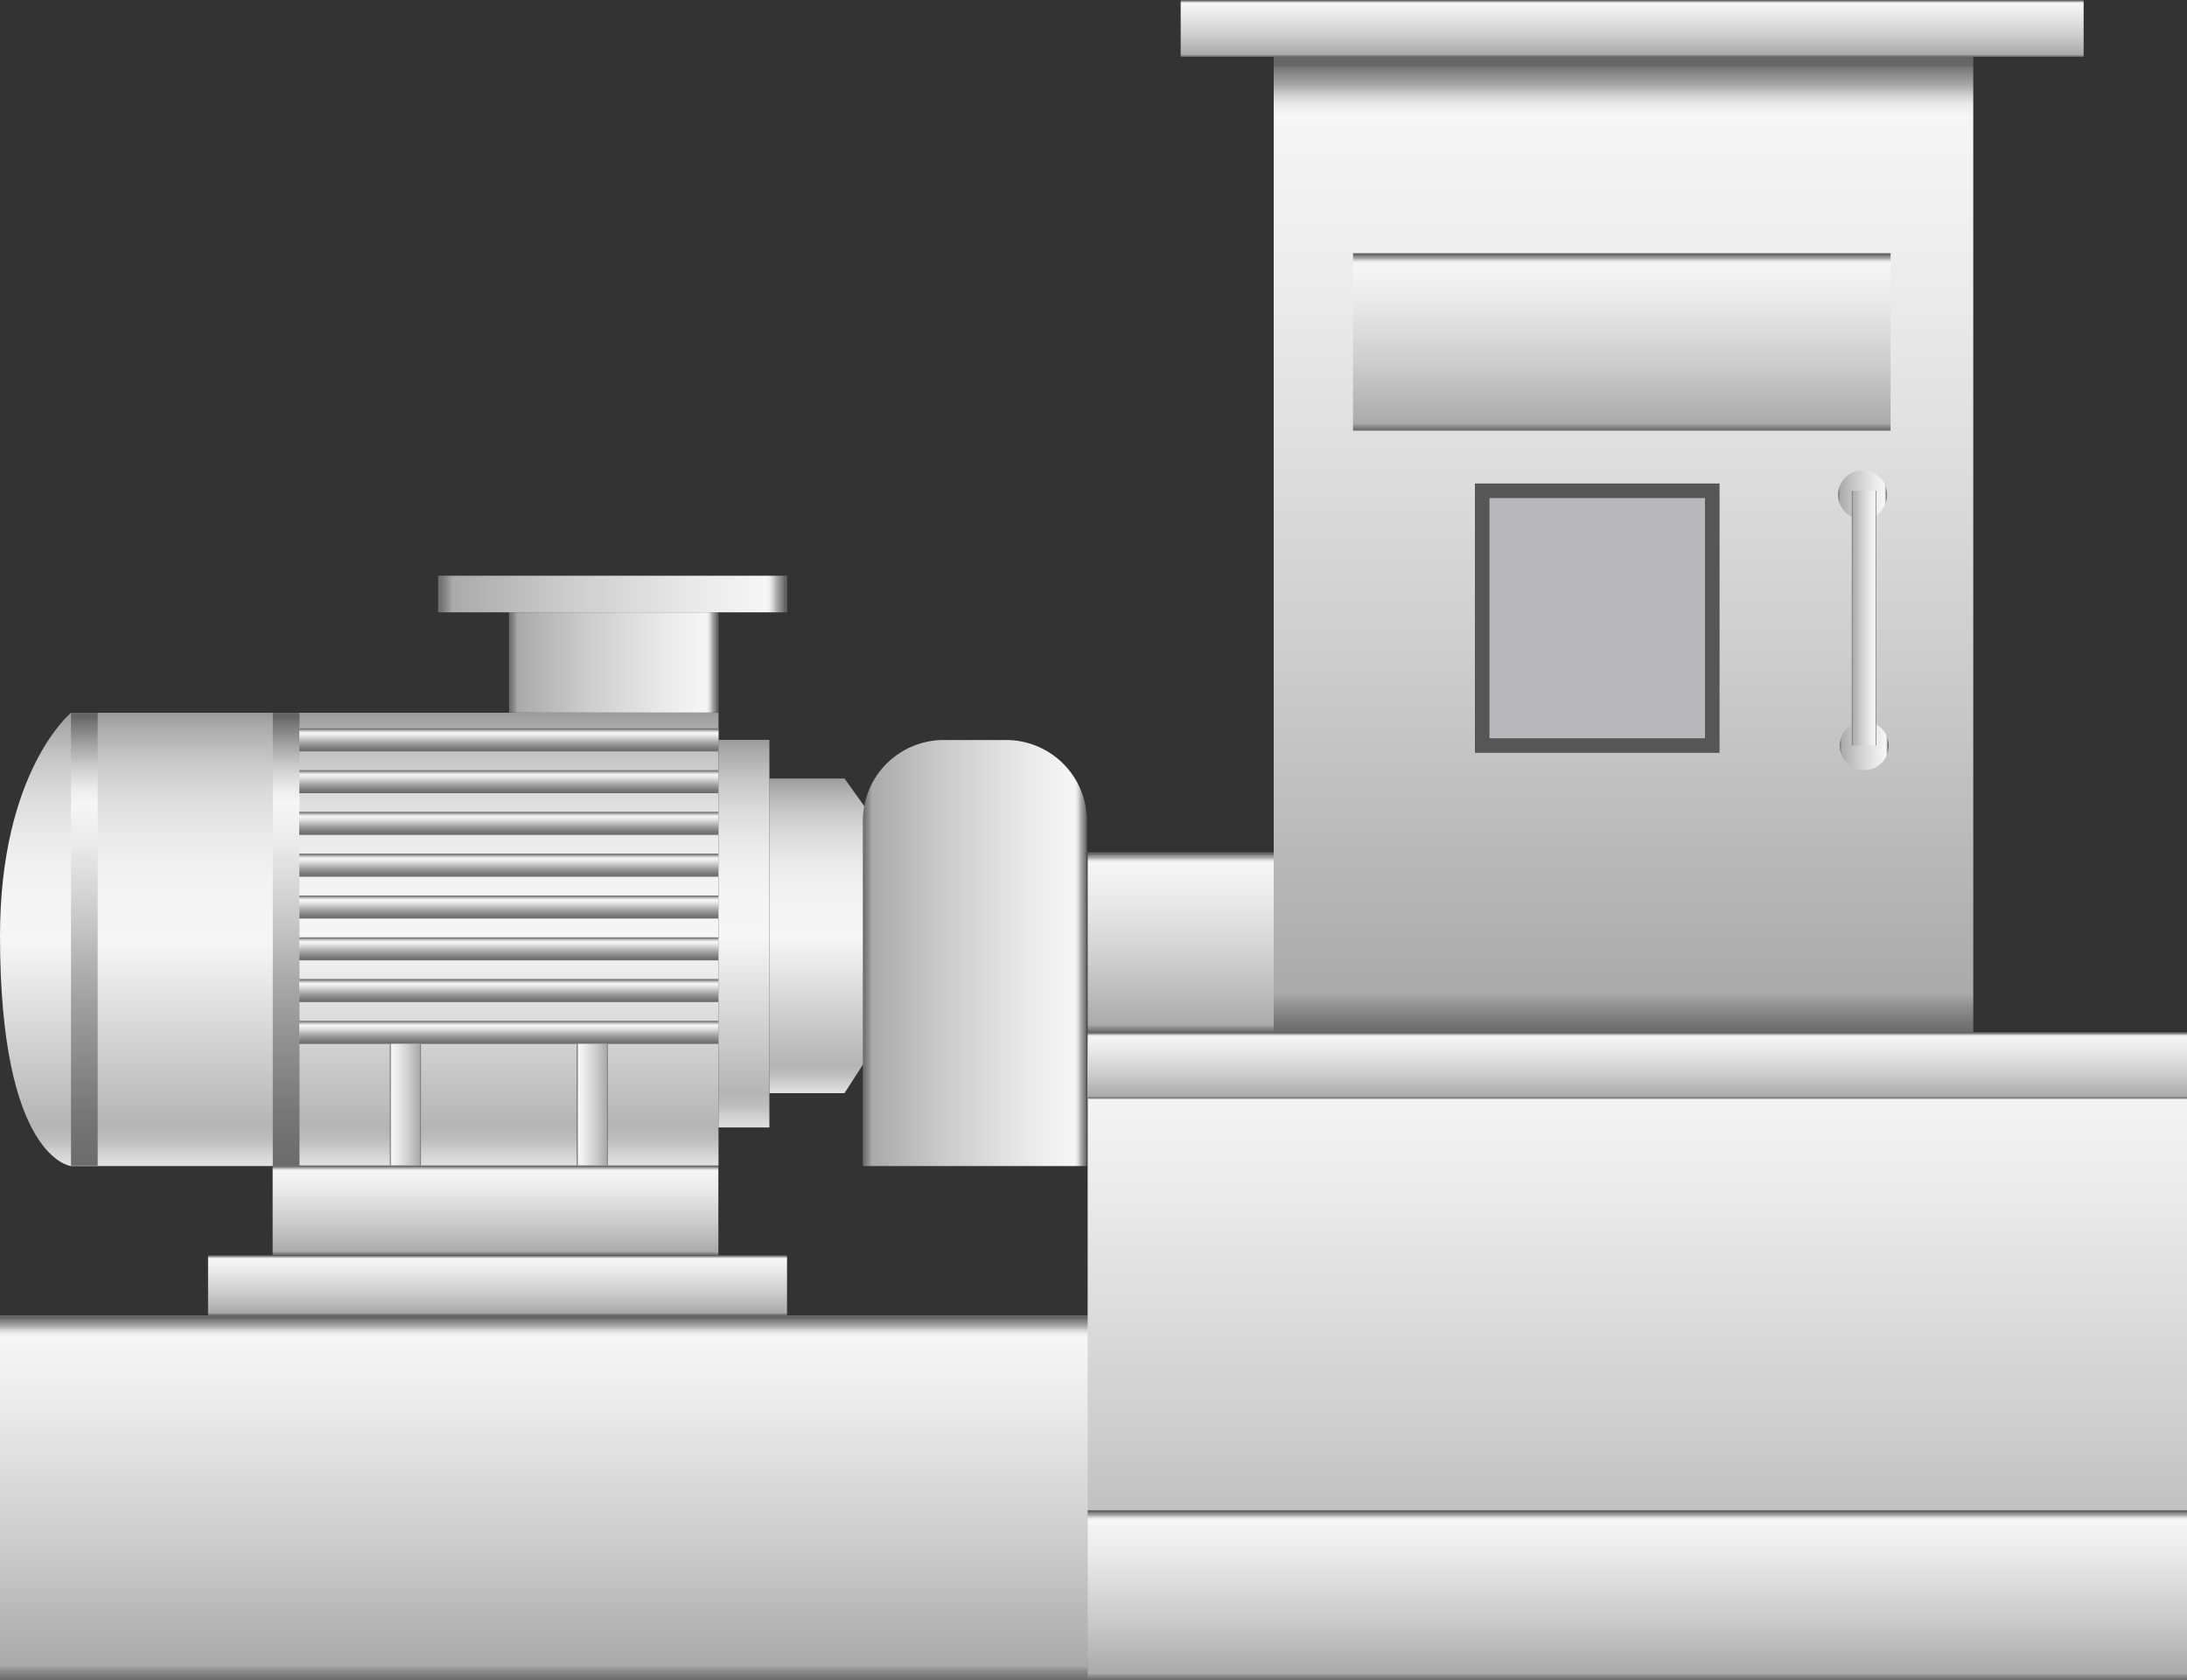 <svg xmlns="http://www.w3.org/2000/svg" xmlns:xlink="http://www.w3.org/1999/xlink" viewBox="0 0 150 115.27"><rect x="0" y="0" width="150" height="115.27" fill="#333333" stroke="none"/><defs><style>.cls-1{fill:url(#未命名的渐变_105);}.cls-2{fill:url(#未命名的渐变_105-2);}.cls-3{fill:url(#未命名的渐变_67);}.cls-4{fill:url(#未命名的渐变_67-2);}.cls-5{fill:url(#未命名的渐变_67-3);}.cls-6{fill:url(#未命名的渐变_67-4);}.cls-7{fill:url(#未命名的渐变_67-5);}.cls-8{fill:url(#未命名的渐变_67-6);}.cls-9{fill:url(#未命名的渐变_67-7);}.cls-10{fill:url(#未命名的渐变_67-8);}.cls-11{fill:url(#未命名的渐变_67-9);}.cls-12{fill:url(#未命名的渐变_67-10);}.cls-13{fill:url(#未命名的渐变_105-3);}.cls-14{fill:url(#未命名的渐变_74);}.cls-15{fill:url(#未命名的渐变_74-2);}.cls-16{fill:url(#未命名的渐变_74-3);}.cls-17{fill:url(#未命名的渐变_74-4);}.cls-18{fill:url(#未命名的渐变_74-5);}.cls-19{fill:url(#未命名的渐变_74-6);}.cls-20{fill:url(#未命名的渐变_74-7);}.cls-21{fill:url(#未命名的渐变_74-8);}.cls-22{fill:url(#未命名的渐变_74-9);}.cls-23{fill:#b9b8bc;stroke:#565656;stroke-miterlimit:10;}.cls-24{fill:url(#未命名的渐变_74-10);}.cls-25{fill:url(#未命名的渐变_74-11);}.cls-26{fill:url(#未命名的渐变_74-12);}.cls-27{fill:url(#未命名的渐变_74-13);}.cls-28{fill:url(#未命名的渐变_74-14);}.cls-29{fill:url(#未命名的渐变_74-15);}.cls-30{fill:url(#未命名的渐变_74-16);}.cls-31{fill:url(#未命名的渐变_74-17);}.cls-32{fill:url(#未命名的渐变_74-18);}</style><linearGradient id="未命名的渐变_105" x1="15.21" y1="74.99" x2="15.21" y2="53.37" gradientTransform="matrix(-1, 0, 0, 1, 72.91, 0)" gradientUnits="userSpaceOnUse"><stop offset="0" stop-color="#e2e2e2"/><stop offset="0.03" stop-color="#d0d0d0"/><stop offset="0.06" stop-color="#bcbcbc"/><stop offset="0.09" stop-color="#b5b5b5"/><stop offset="0.49" stop-color="#f6f6f6"/><stop offset="0.63" stop-color="#f3f3f3"/><stop offset="0.73" stop-color="#eaeaea"/><stop offset="0.82" stop-color="#dbdbdb"/><stop offset="0.9" stop-color="#c6c6c6"/><stop offset="0.97" stop-color="#aaa"/><stop offset="1" stop-color="#9b9b9b"/></linearGradient><linearGradient id="未命名的渐变_105-2" x1="-500.4" y1="-193.77" x2="-500.4" y2="-224.84" gradientTransform="translate(525.03 273.74)" xlink:href="#未命名的渐变_105"/><linearGradient id="未命名的渐变_67" x1="637.39" y1="-808.27" x2="606.33" y2="-808.27" gradientTransform="matrix(1, 0, 0, -1, -616.08, -743.84)" gradientUnits="userSpaceOnUse"><stop offset="0" stop-color="#6b6b6b"/><stop offset="0.11" stop-color="#767676"/><stop offset="0.3" stop-color="#959595"/><stop offset="0.41" stop-color="#aaa"/><stop offset="0.56" stop-color="#ccc"/><stop offset="0.71" stop-color="#eaeaea"/><stop offset="0.8" stop-color="#f6f6f6"/><stop offset="0.83" stop-color="#ededed"/><stop offset="0.87" stop-color="#d4d4d4"/><stop offset="0.92" stop-color="#ababab"/><stop offset="0.98" stop-color="#737373"/><stop offset="0.99" stop-color="#666"/></linearGradient><linearGradient id="未命名的渐变_67-2" x1="637.39" y1="-794.43" x2="606.33" y2="-794.43" gradientTransform="matrix(1, 0, 0, -1, -602.24, -730)" xlink:href="#未命名的渐变_67"/><linearGradient id="未命名的渐变_67-3" x1="608.99" y1="-779.14" x2="607.41" y2="-779.14" gradientTransform="matrix(1, 0, 0, -1, -573.29, -728.38)" xlink:href="#未命名的渐变_67"/><linearGradient id="未命名的渐变_67-4" x1="611.86" y1="-779.14" x2="610.27" y2="-779.14" gradientTransform="matrix(1, 0, 0, -1, -576.16, -725.51)" xlink:href="#未命名的渐变_67"/><linearGradient id="未命名的渐变_67-5" x1="614.72" y1="-779.14" x2="613.14" y2="-779.14" gradientTransform="matrix(1, 0, 0, -1, -579.03, -722.64)" xlink:href="#未命名的渐变_67"/><linearGradient id="未命名的渐变_67-6" x1="617.59" y1="-779.14" x2="616.01" y2="-779.14" gradientTransform="matrix(1, 0, 0, -1, -581.89, -719.78)" xlink:href="#未命名的渐变_67"/><linearGradient id="未命名的渐变_67-7" x1="620.46" y1="-779.14" x2="618.87" y2="-779.14" gradientTransform="matrix(1, 0, 0, -1, -584.76, -716.91)" xlink:href="#未命名的渐变_67"/><linearGradient id="未命名的渐变_67-8" x1="623.32" y1="-779.14" x2="621.74" y2="-779.14" gradientTransform="matrix(1, 0, 0, -1, -587.63, -714.04)" xlink:href="#未命名的渐变_67"/><linearGradient id="未命名的渐变_67-9" x1="626.19" y1="-779.14" x2="624.61" y2="-779.14" gradientTransform="matrix(1, 0, 0, -1, -590.49, -711.18)" xlink:href="#未命名的渐变_67"/><linearGradient id="未命名的渐变_67-10" x1="629.06" y1="-779.14" x2="627.47" y2="-779.14" gradientTransform="matrix(1, 0, 0, -1, -593.36, -708.31)" xlink:href="#未命名的渐变_67"/><linearGradient id="未命名的渐变_105-3" x1="21.89" y1="77.36" x2="21.89" y2="50.77" gradientTransform="matrix(1, 0, 0, -1, 29.14, 128.12)" xlink:href="#未命名的渐变_105"/><linearGradient id="未命名的渐变_74" x1="28.87" y1="75.79" x2="26.74" y2="75.79" gradientUnits="userSpaceOnUse"><stop offset="0" stop-color="#6b6b6b"/><stop offset="0.01" stop-color="#767676"/><stop offset="0.03" stop-color="#959595"/><stop offset="0.04" stop-color="#aaa"/><stop offset="0.37" stop-color="#ccc"/><stop offset="0.74" stop-color="#eaeaea"/><stop offset="0.94" stop-color="#f6f6f6"/><stop offset="0.95" stop-color="#ededed"/><stop offset="0.96" stop-color="#d4d4d4"/><stop offset="0.97" stop-color="#ababab"/><stop offset="0.99" stop-color="#737373"/><stop offset="0.99" stop-color="#666"/></linearGradient><linearGradient id="未命名的渐变_74-2" x1="41.69" y1="75.79" x2="39.56" y2="75.79" xlink:href="#未命名的渐变_74"/><linearGradient id="未命名的渐变_74-3" x1="33.99" y1="86.12" x2="33.99" y2="79.96" xlink:href="#未命名的渐变_74"/><linearGradient id="未命名的渐变_74-4" x1="34.12" y1="90.24" x2="34.12" y2="86.12" xlink:href="#未命名的渐变_74"/><linearGradient id="未命名的渐变_74-5" x1="39.6" y1="115.27" x2="39.6" y2="90.24" xlink:href="#未命名的渐变_74"/><linearGradient id="未命名的渐变_74-6" x1="112.3" y1="115.27" x2="112.3" y2="70.83" xlink:href="#未命名的渐变_74"/><linearGradient id="未命名的渐变_74-7" x1="111.36" y1="70.83" x2="111.36" y2="3.9" xlink:href="#未命名的渐变_74"/><linearGradient id="未命名的渐变_74-8" x1="80.98" y1="70.83" x2="80.98" y2="58.48" xlink:href="#未命名的渐变_74"/><linearGradient id="未命名的渐变_74-9" x1="111.24" y1="29.55" x2="111.24" y2="17.37" xlink:href="#未命名的渐变_74"/><linearGradient id="未命名的渐变_74-10" x1="126.07" y1="33.95" x2="129.44" y2="33.95" xlink:href="#未命名的渐变_74"/><linearGradient id="未命名的渐变_74-11" x1="126.17" y1="51.16" x2="129.54" y2="51.16" xlink:href="#未命名的渐变_74"/><linearGradient id="未命名的渐变_74-12" x1="127.01" y1="42.41" x2="128.7" y2="42.41" xlink:href="#未命名的渐变_74"/><linearGradient id="未命名的渐变_74-13" x1="111.95" y1="3.9" x2="111.95" y2="0" xlink:href="#未命名的渐变_74"/><linearGradient id="未命名的渐变_74-14" x1="112.3" y1="115.27" x2="112.3" y2="103.61" xlink:href="#未命名的渐变_74"/><linearGradient id="未命名的渐变_74-15" x1="112.3" y1="75.39" x2="112.3" y2="70.83" xlink:href="#未命名的渐变_74"/><linearGradient id="未命名的渐变_74-16" x1="59.18" y1="65.36" x2="74.6" y2="65.36" xlink:href="#未命名的渐变_74"/><linearGradient id="未命名的渐变_74-17" x1="34.91" y1="45.45" x2="49.28" y2="45.45" xlink:href="#未命名的渐变_74"/><linearGradient id="未命名的渐变_74-18" x1="30.05" y1="40.76" x2="53.98" y2="40.76" xlink:href="#未命名的渐变_74"/></defs><title>Hammermill （锤磨机）</title><g id="图层_2" data-name="图层 2"><g id="图层_55" data-name="图层 55"><g id="Hammermill_锤磨机_" data-name="Hammermill （锤磨机）"><path class="cls-1" d="M52.77,75h5.15l2.58-4a12.5,12.5,0,0,0-.43-14.59l-2.15-3H52.77Z"/><path class="cls-2" d="M49.28,80H4.87S0,79.52,0,64.21C0,52.91,4.87,48.9,4.87,48.9H49.28Z"/><rect class="cls-3" x="-9.75" y="63.51" width="31.07" height="1.83" transform="translate(70.21 58.65) rotate(90)"/><rect class="cls-4" x="4.09" y="63.51" width="31.07" height="1.83" transform="translate(84.05 44.81) rotate(90)"/><rect class="cls-5" x="34.11" y="36.39" width="1.58" height="28.75" transform="translate(85.67 15.86) rotate(90)"/><rect class="cls-6" x="34.11" y="39.26" width="1.58" height="28.75" transform="translate(88.54 18.73) rotate(90)"/><rect class="cls-7" x="34.11" y="42.13" width="1.58" height="28.75" transform="translate(91.4 21.59) rotate(90)"/><rect class="cls-8" x="34.11" y="44.99" width="1.58" height="28.75" transform="translate(94.27 24.46) rotate(90)"/><rect class="cls-9" x="34.11" y="47.86" width="1.58" height="28.75" transform="translate(97.14 27.33) rotate(90)"/><rect class="cls-10" x="34.11" y="50.73" width="1.58" height="28.75" transform="translate(100.01 30.2) rotate(90)"/><rect class="cls-11" x="34.11" y="53.59" width="1.58" height="28.75" transform="translate(102.87 33.06) rotate(90)"/><rect class="cls-12" x="34.11" y="56.46" width="1.58" height="28.75" transform="translate(105.74 35.93) rotate(90)"/><rect class="cls-13" x="49.28" y="50.77" width="3.49" height="26.59" transform="translate(102.05 128.12) rotate(180)"/><rect class="cls-14" x="26.74" y="71.62" width="2.13" height="8.34"/><rect class="cls-15" x="39.56" y="71.62" width="2.13" height="8.34"/><rect class="cls-16" x="18.7" y="79.96" width="30.57" height="6.16"/><rect class="cls-17" x="14.27" y="86.12" width="39.71" height="4.12"/><rect class="cls-18" y="90.24" width="79.19" height="25.02"/><rect class="cls-19" x="74.6" y="70.83" width="75.4" height="44.43"/><rect class="cls-20" x="87.36" y="3.9" width="47.98" height="66.93"/><rect class="cls-21" x="74.6" y="58.48" width="12.76" height="12.36"/><rect class="cls-22" x="92.8" y="17.37" width="36.87" height="12.18"/><rect class="cls-23" x="101.66" y="33.67" width="15.78" height="17.48"/><circle class="cls-24" cx="127.75" cy="33.95" r="1.68"/><circle class="cls-25" cx="127.86" cy="51.16" r="1.68"/><rect class="cls-26" x="127.01" y="33.67" width="1.68" height="17.48"/><rect class="cls-27" x="80.98" width="61.93" height="3.9"/><rect class="cls-28" x="74.6" y="103.61" width="75.4" height="11.66"/><rect class="cls-29" x="74.6" y="70.83" width="75.4" height="4.55"/><path class="cls-30" d="M64.73,50.77H69a5.55,5.55,0,0,1,5.55,5.55V80a0,0,0,0,1,0,0H59.18a0,0,0,0,1,0,0V56.32A5.55,5.55,0,0,1,64.73,50.77Z"/><rect class="cls-31" x="34.91" y="42.01" width="14.37" height="6.88"/><rect class="cls-32" x="30.05" y="39.5" width="23.93" height="2.51"/></g></g></g></svg>